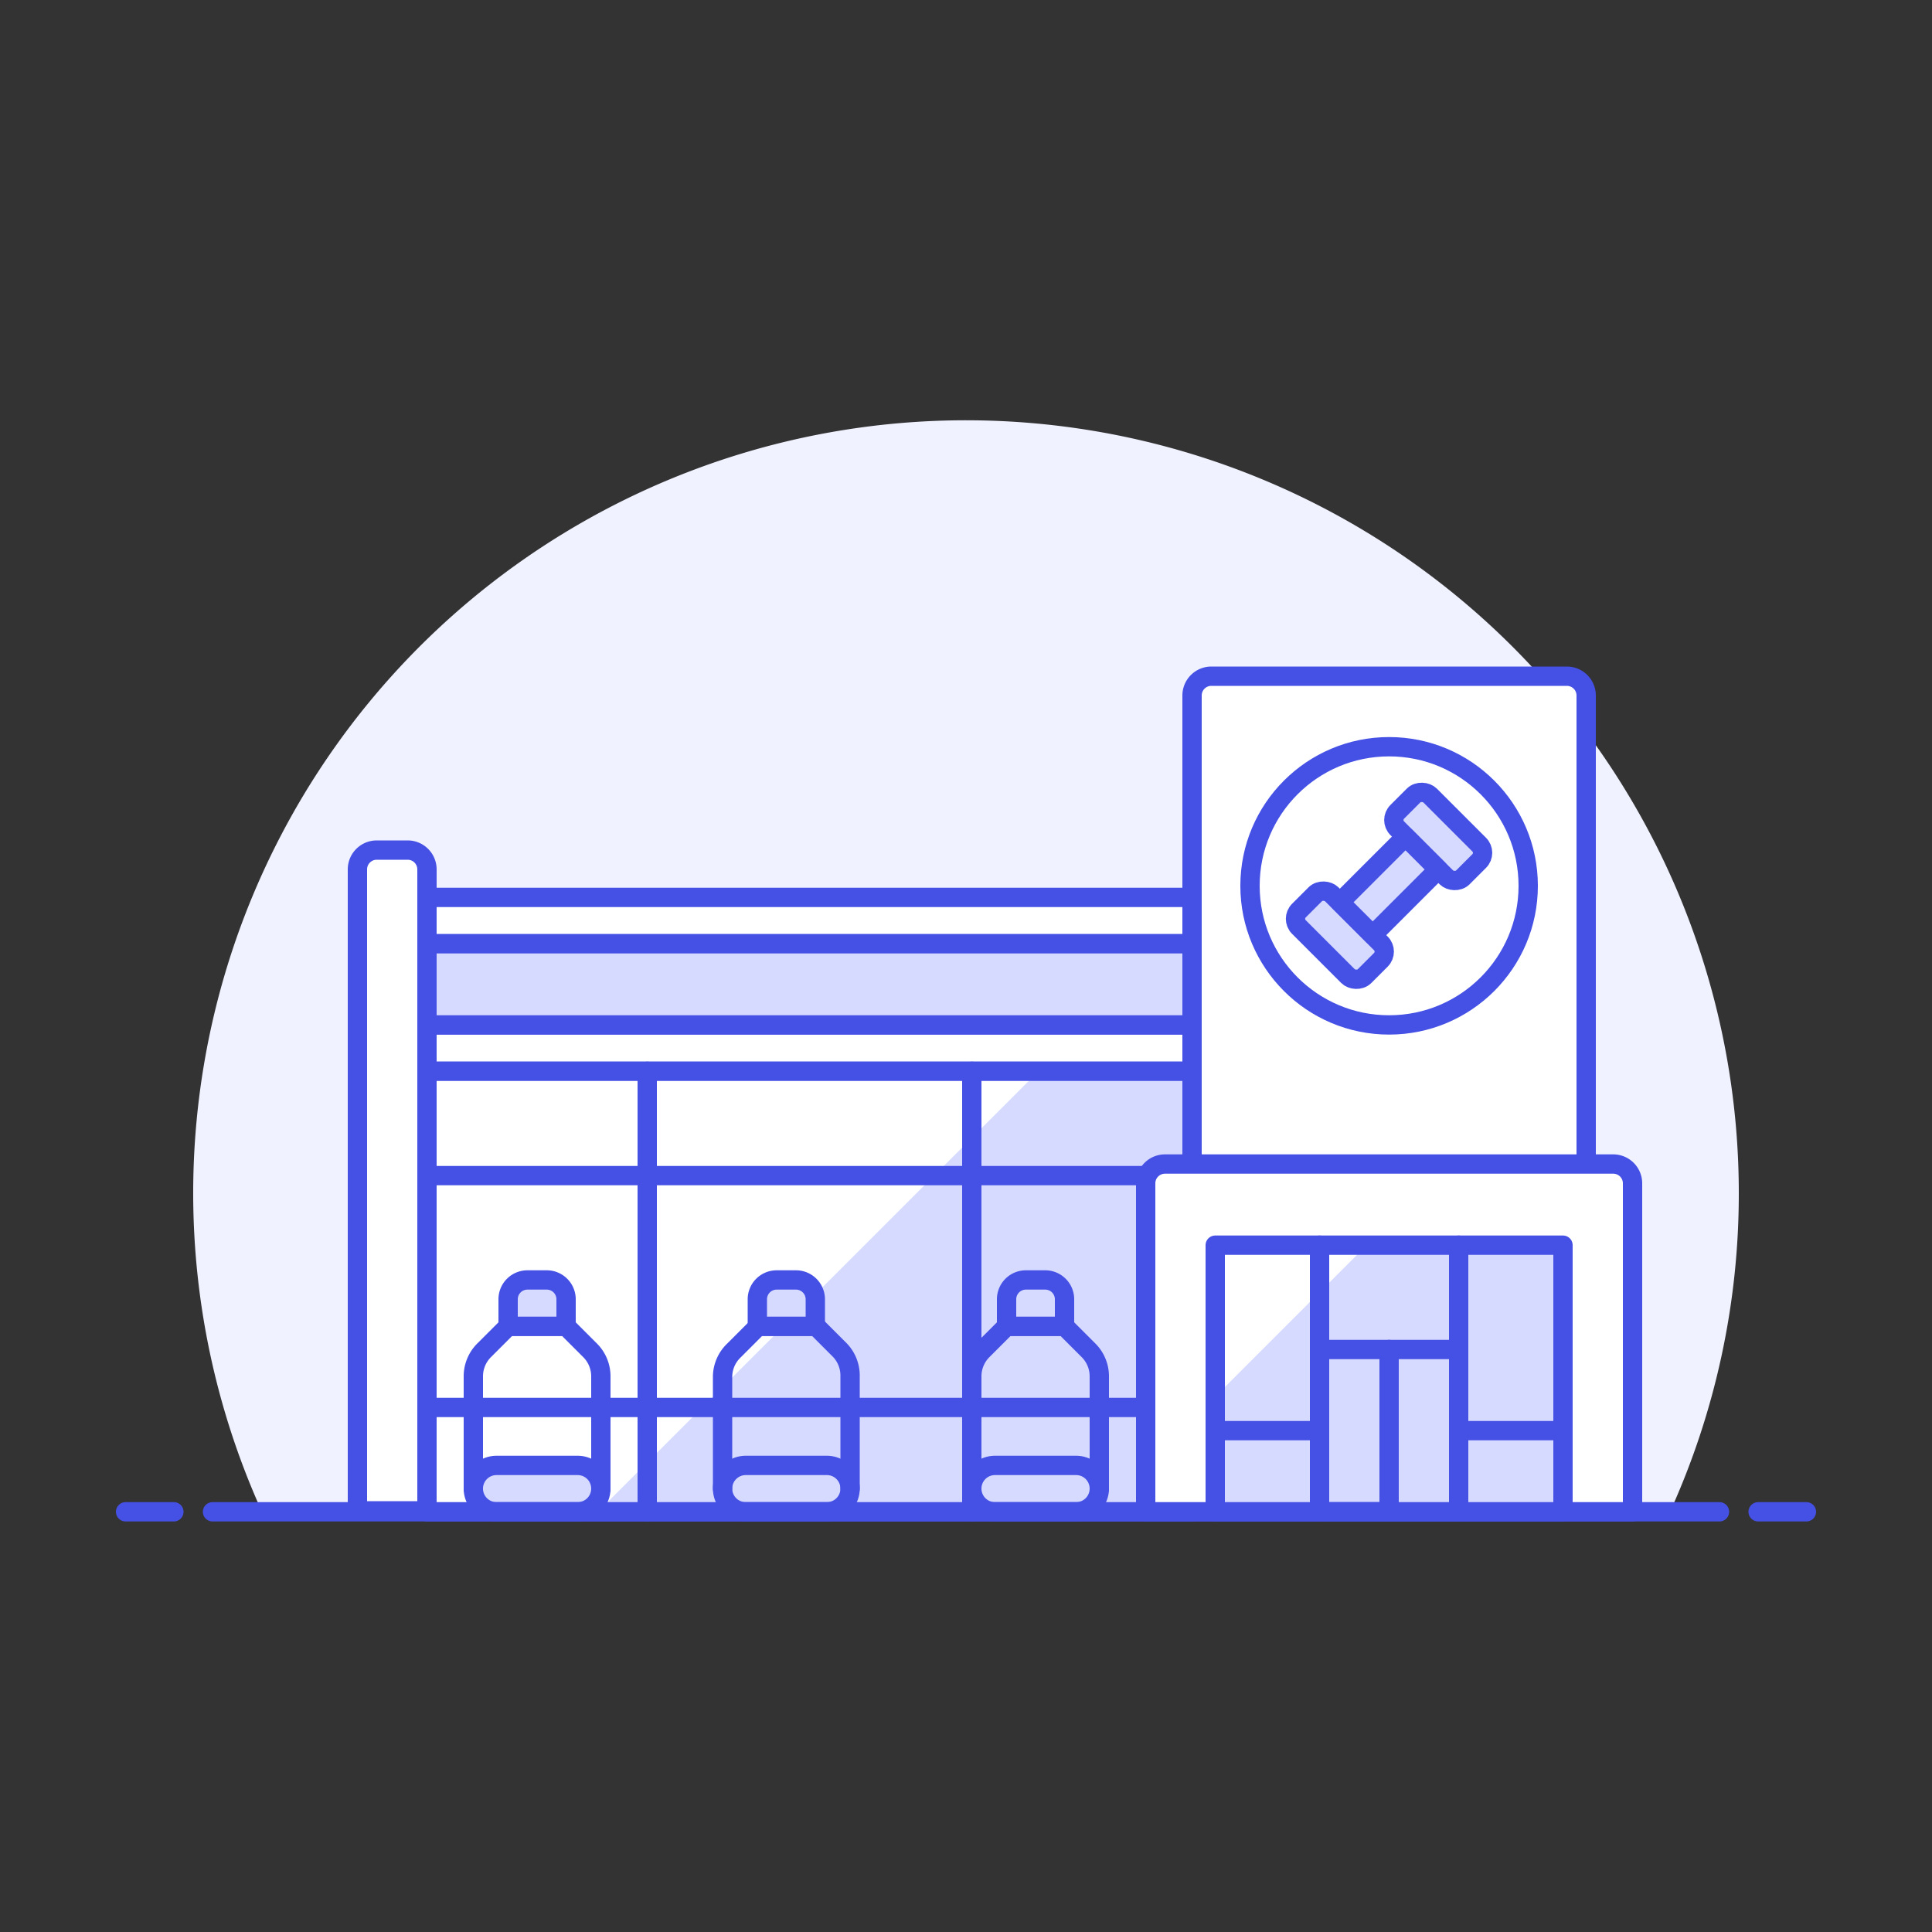 <svg id="Layer_1" data-name="Layer 1" xmlns="http://www.w3.org/2000/svg" viewBox="0 0 100 100"><rect x="0" y="0" width="100" height="100" fill="#333333" stroke="none"/><defs><style>.cls-1{fill:#f0f2ff;}.cls-2{fill:none;}.cls-2,.cls-4,.cls-6{stroke:#4550e5;stroke-linecap:round;stroke-linejoin:round;}.cls-3,.cls-4{fill:#fff;}.cls-5,.cls-6{fill:#d6daff;}</style></defs><title>gym</title><path class="cls-1" d="M90,61.75a40,40,0,1,0-76.44,16.5H86.44A39.85,39.85,0,0,0,90,61.75Z"/><line class="cls-2" x1="11" y1="78.25" x2="89" y2="78.25"/><line class="cls-2" x1="6.5" y1="78.25" x2="9" y2="78.25"/><line class="cls-2" x1="91" y1="78.25" x2="93.5" y2="78.25"/><path class="cls-3" d="M62.7,35H81.1a1,1,0,0,1,1,1v42.2a0,0,0,0,1,0,0H61.7a0,0,0,0,1,0,0V36A1,1,0,0,1,62.7,35Z"/><path class="cls-2" d="M62.7,35H81.1a1,1,0,0,1,1,1v42.2a0,0,0,0,1,0,0H61.7a0,0,0,0,1,0,0V36A1,1,0,0,1,62.7,35Z"/><rect class="cls-4" x="22.1" y="46.45" width="39.6" height="2.4"/><rect class="cls-4" x="22.1" y="53.05" width="39.6" height="2.4"/><polygon class="cls-5" points="50.3 55.45 33.5 55.45 22.1 55.45 22.1 78.25 33.5 78.25 50.3 78.25 61.7 78.25 61.7 55.45 50.3 55.45"/><polygon class="cls-3" points="53.75 55.45 22.1 55.45 22.1 78.25 30.95 78.25 53.75 55.45"/><path class="cls-6" d="M29.9,75.85H25.7a1.2,1.2,0,0,0-1.2,1.2h0a1.2,1.2,0,0,0,1.2,1.2h4.2a1.2,1.2,0,0,0,1.2-1.2h0A1.2,1.2,0,0,0,29.9,75.85Z"/><path class="cls-2" d="M24.5,77.05V71.24a1.9,1.9,0,0,1,.56-1.35l1.24-1.24h3l1.24,1.24a1.9,1.9,0,0,1,.56,1.35v5.81"/><path class="cls-6" d="M27.3,66.25h1a1,1,0,0,1,1,1v1.4a0,0,0,0,1,0,0h-3a0,0,0,0,1,0,0v-1.4A1,1,0,0,1,27.3,66.25Z"/><path class="cls-6" d="M44,77.05a1.2,1.2,0,0,0-1.2-1.2H38.6a1.2,1.2,0,0,0-1.2,1.2h0a1.2,1.2,0,0,0,1.2,1.2h4.2a1.2,1.2,0,0,0,1.2-1.2Z"/><path class="cls-2" d="M37.4,77.05V71.24A1.9,1.9,0,0,1,38,69.89l1.24-1.24h3l1.24,1.24A1.9,1.9,0,0,1,44,71.24v5.81"/><path class="cls-6" d="M40.2,66.25h1a1,1,0,0,1,1,1v1.4a0,0,0,0,1,0,0h-3a0,0,0,0,1,0,0v-1.4A1,1,0,0,1,40.2,66.25Z"/><path class="cls-6" d="M56.9,77.05a1.2,1.2,0,0,0-1.2-1.2H51.5a1.2,1.2,0,0,0-1.2,1.2h0a1.2,1.2,0,0,0,1.2,1.2h4.2a1.2,1.2,0,0,0,1.2-1.2Z"/><path class="cls-2" d="M50.3,77.05V71.24a1.9,1.9,0,0,1,.56-1.35l1.24-1.24h3l1.24,1.24a1.9,1.9,0,0,1,.56,1.35v5.81"/><path class="cls-6" d="M53.1,66.25h1a1,1,0,0,1,1,1v1.4a0,0,0,0,1,0,0h-3a0,0,0,0,1,0,0v-1.4A1,1,0,0,1,53.1,66.25Z"/><polygon class="cls-2" points="50.3 55.45 33.5 55.45 22.1 55.45 22.1 78.25 33.5 78.25 50.3 78.25 61.7 78.25 61.7 55.45 50.3 55.45"/><path class="cls-3" d="M60.3,60.25H83.5a1,1,0,0,1,1,1v17a0,0,0,0,1,0,0H59.3a0,0,0,0,1,0,0v-17A1,1,0,0,1,60.3,60.25Z"/><path class="cls-2" d="M60.3,60.25H83.5a1,1,0,0,1,1,1v17a0,0,0,0,1,0,0H59.3a0,0,0,0,1,0,0v-17A1,1,0,0,1,60.3,60.25Z"/><path class="cls-3" d="M19.5,44h1.6a1,1,0,0,1,1,1v33.2a0,0,0,0,1,0,0H18.5a0,0,0,0,1,0,0V45A1,1,0,0,1,19.5,44Z"/><path class="cls-2" d="M19.5,44h1.6a1,1,0,0,1,1,1v33.2a0,0,0,0,1,0,0H18.5a0,0,0,0,1,0,0V45A1,1,0,0,1,19.5,44Z"/><rect class="cls-6" x="22.1" y="48.85" width="39.6" height="4.2"/><rect class="cls-5" x="62.9" y="64.45" width="18" height="13.8"/><polygon class="cls-3" points="70.74 64.45 62.9 64.45 62.9 72.29 70.74 64.45"/><rect class="cls-2" x="62.9" y="64.45" width="18" height="13.8"/><rect class="cls-2" x="68.3" y="69.85" width="3.6" height="8.4"/><rect class="cls-5" x="71.9" y="69.85" width="3.6" height="8.4"/><rect class="cls-6" x="71.9" y="69.85" width="3.6" height="8.4"/><circle class="cls-3" cx="71.9" cy="45.85" r="7.2"/><circle class="cls-2" cx="71.9" cy="45.85" r="7.2"/><rect class="cls-6" x="68.15" y="46" width="2.4" height="4.8" rx="0.6" ry="0.6" transform="translate(-13.91 63.22) rotate(-45)"/><rect class="cls-6" x="73.25" y="40.9" width="2.4" height="4.8" rx="0.6" ry="0.6" transform="translate(-8.82 65.32) rotate(-45)"/><rect class="cls-6" x="70.7" y="43.45" width="2.4" height="4.8" transform="translate(53.48 -37.41) rotate(45)"/><line class="cls-2" x1="68.3" y1="69.85" x2="68.3" y2="64.45"/><line class="cls-2" x1="75.5" y1="69.85" x2="75.5" y2="64.45"/><line class="cls-2" x1="75.5" y1="74.05" x2="80.9" y2="74.05"/><line class="cls-2" x1="68.3" y1="74.05" x2="62.9" y2="74.05"/><line class="cls-2" x1="33.5" y1="55.45" x2="33.5" y2="78.25"/><line class="cls-2" x1="50.3" y1="55.45" x2="50.3" y2="78.25"/><line class="cls-2" x1="22.1" y1="60.85" x2="59.3" y2="60.85"/><line class="cls-2" x1="22.1" y1="72.85" x2="59.3" y2="72.85"/></svg>
